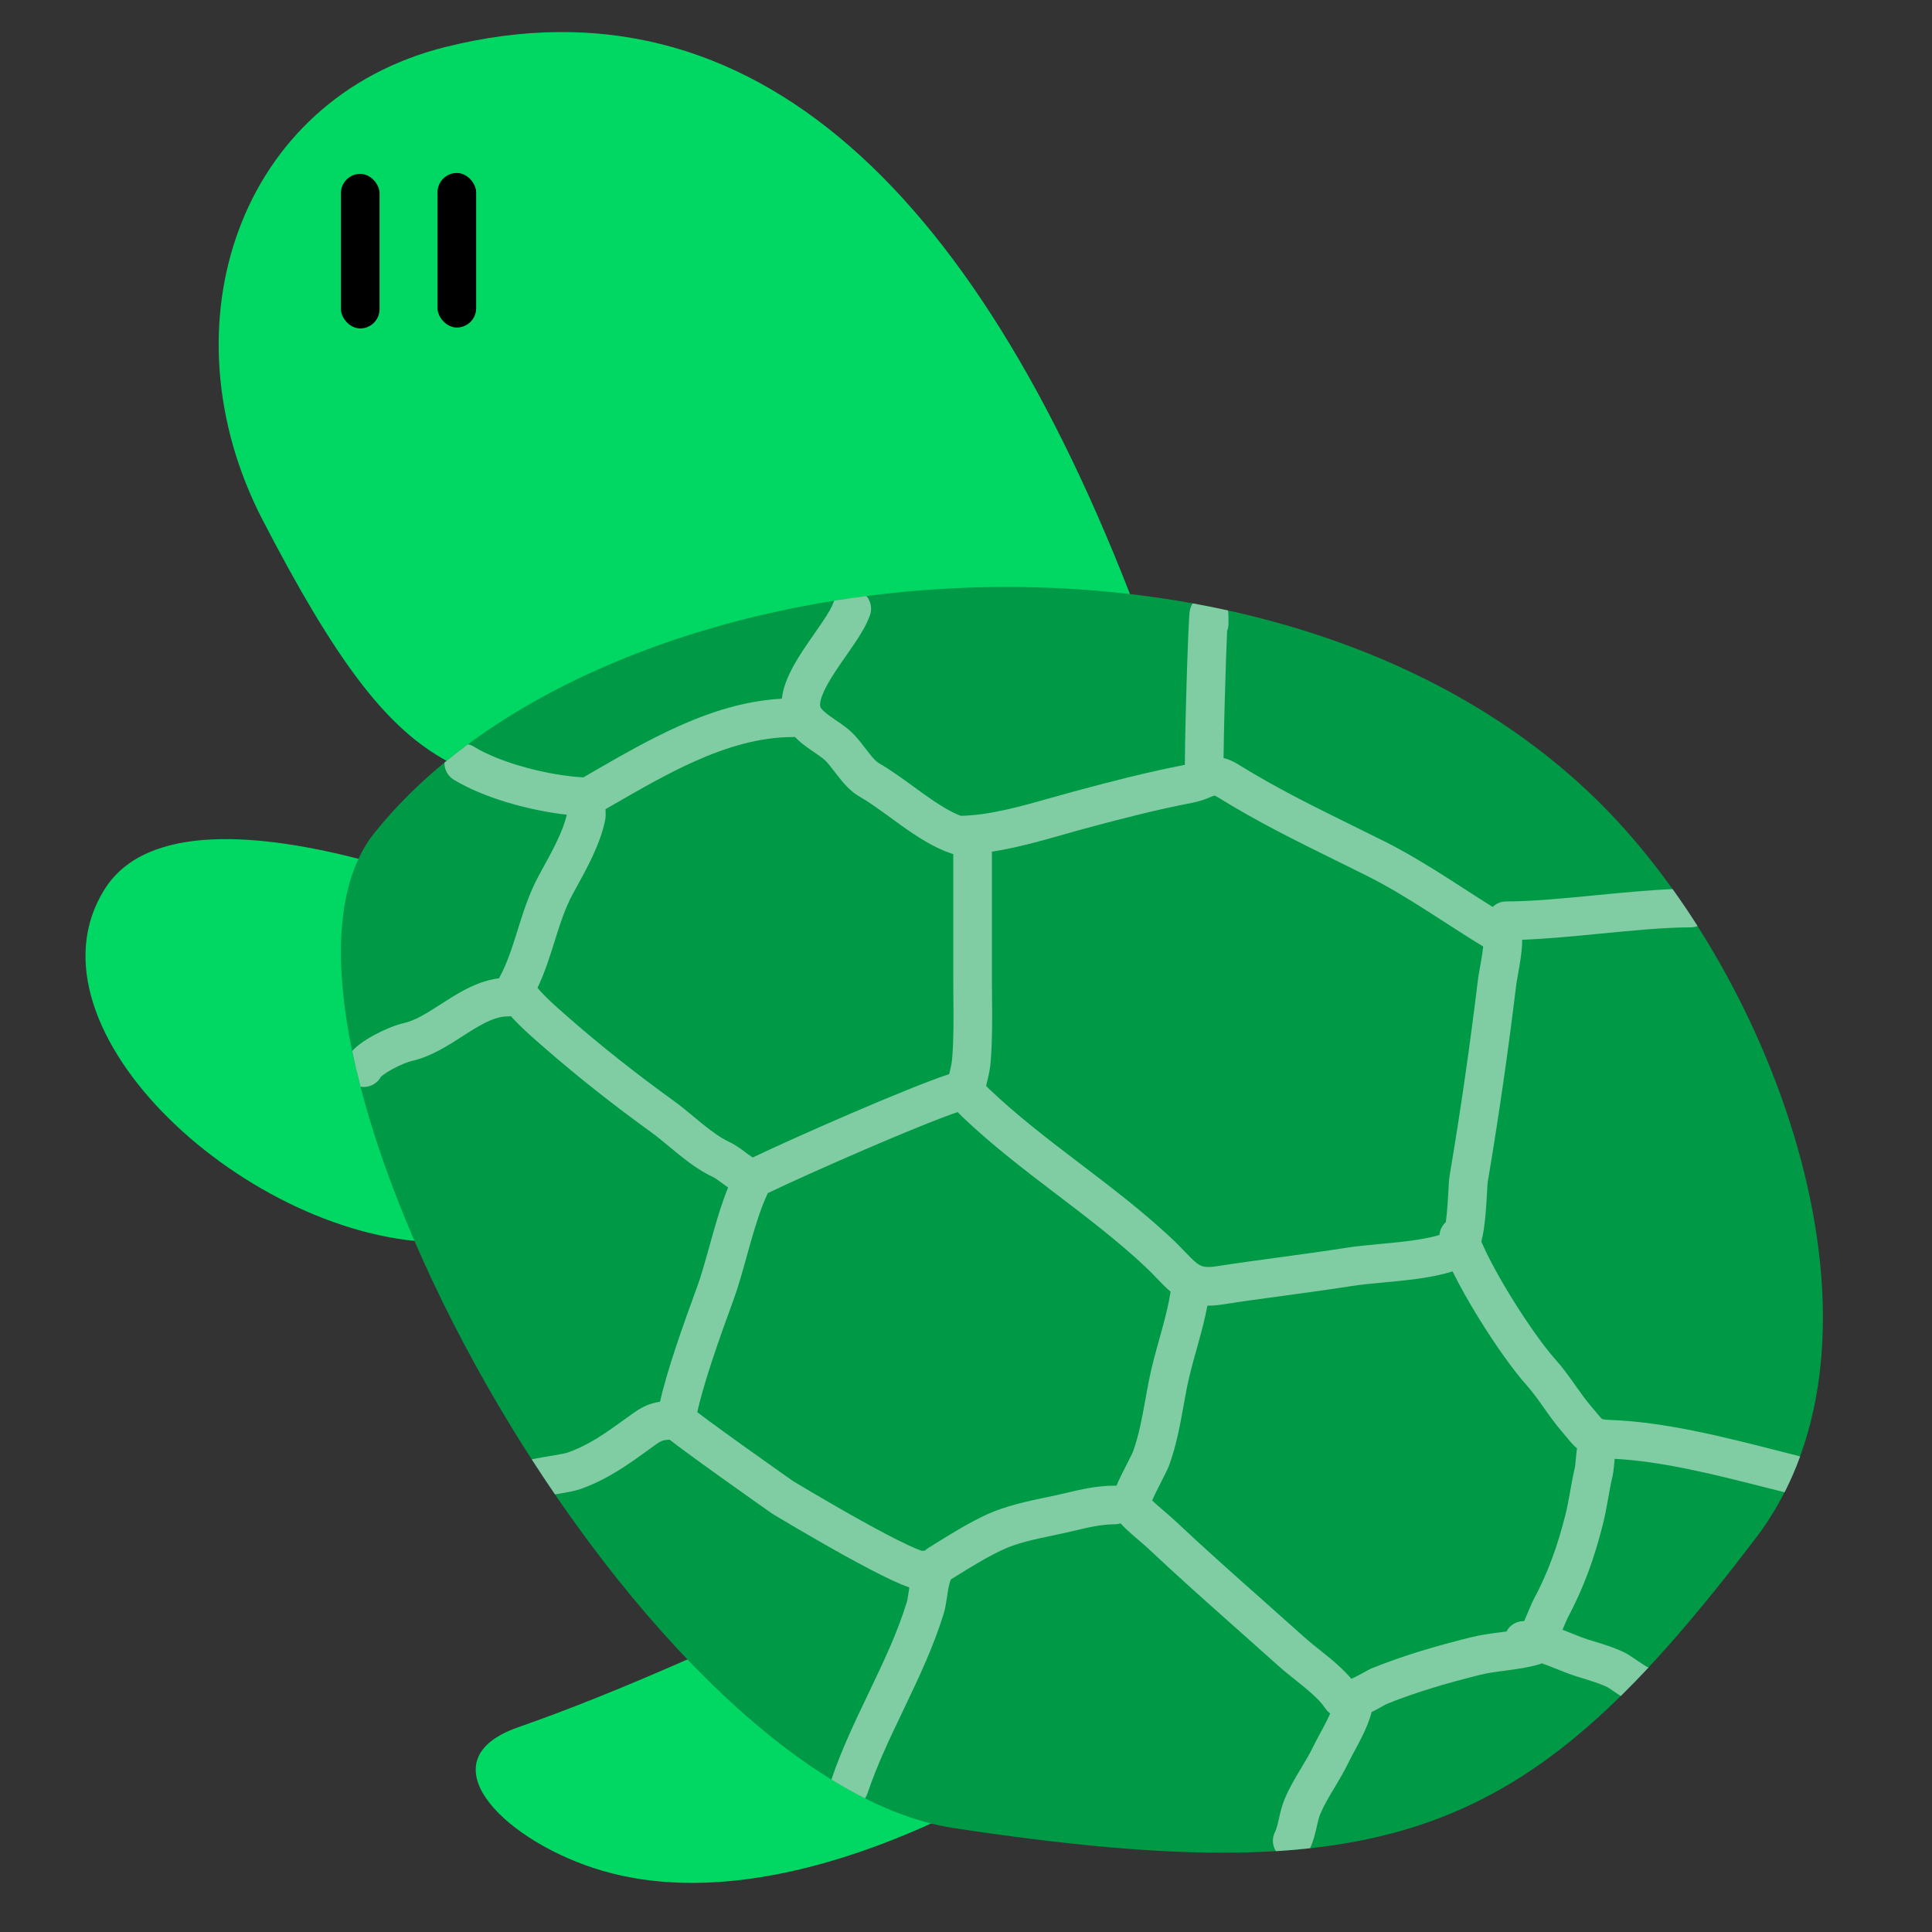 <svg width="100" height="100" viewBox="0 0 100 100" fill="none" xmlns="http://www.w3.org/2000/svg">
<rect x="0" y="0" width="100" height="100" fill="#333333" stroke="none"/>
<path d="M23.085 2.425C39.004 -1.527 50.843 10 59.233 32.716C62.134 40.57 44.541 44.189 34.346 42.158C23.698 40.036 21.145 41.488 13.599 26.925C8.389 16.869 12.338 5.093 23.085 2.425Z" fill="#01D864"/>
<rect x="17.646" y="9" width="2" height="8" rx="1" fill="black"/>
<rect x="22.646" y="8.953" width="2" height="8" rx="1" fill="black"/>
<path d="M5.417 46.024C9.787 39.084 29.152 48.278 29.152 48.278C29.152 48.278 38.17 57.268 31.155 62.228C28.445 64.144 26.232 64.3 22.913 64.304C13.031 64.317 0.84 53.295 5.417 46.024Z" fill="#01D864"/>
<path d="M26.822 89.402C37.254 85.77 51.81 78.018 51.81 78.018L54.956 90.631C54.956 90.631 41.368 100.203 30.698 96.68C25.878 95.088 22.028 91.071 26.822 89.402Z" fill="#01D864"/>
<path d="M19.372 43.122C31.326 28.179 66.025 24.775 82.872 41.622C91.872 50.622 98.824 69.188 90.872 79.622C79.273 94.842 72.412 98.113 49.372 94.622C32.872 92.122 11.372 53.122 19.372 43.122Z" fill="#009A47"/>
<path opacity="0.5" fill-rule="evenodd" clip-rule="evenodd" d="M18.661 56.246C18.499 55.619 18.355 55.003 18.23 54.399C18.358 54.259 18.495 54.145 18.609 54.057C18.845 53.874 19.117 53.709 19.378 53.568C19.882 53.297 20.473 53.053 20.881 52.962C21.494 52.826 22.075 52.454 22.846 51.96L22.847 51.959C22.939 51.901 23.032 51.841 23.129 51.779C23.849 51.322 24.764 50.766 25.829 50.637C25.836 50.623 25.844 50.609 25.851 50.595C26.246 49.871 26.503 49.063 26.792 48.141L26.805 48.101C27.08 47.222 27.389 46.237 27.887 45.322C27.95 45.207 28.012 45.093 28.075 44.979C28.61 44.002 29.137 43.039 29.337 42.17C27.426 41.955 25.042 41.306 23.483 40.354C23.167 40.16 22.996 39.82 23.005 39.474C23.399 39.15 23.805 38.833 24.223 38.524C24.328 38.548 24.43 38.588 24.526 38.647C25.941 39.512 28.431 40.142 30.192 40.237C30.374 40.132 30.558 40.026 30.745 39.918L30.746 39.918L30.746 39.917C32.109 39.131 33.584 38.28 35.11 37.595C36.779 36.846 38.576 36.264 40.467 36.165C40.501 35.867 40.579 35.585 40.671 35.331C40.885 34.747 41.23 34.168 41.567 33.654C41.749 33.377 41.973 33.055 42.18 32.758L42.18 32.758L42.18 32.758L42.18 32.758C42.326 32.548 42.463 32.352 42.57 32.192C42.882 31.729 43.066 31.404 43.139 31.188C43.149 31.155 43.162 31.123 43.176 31.092C43.729 31.003 44.285 30.922 44.844 30.85C45.066 31.108 45.151 31.473 45.036 31.82C44.868 32.323 44.537 32.85 44.23 33.308C44.069 33.547 43.923 33.756 43.779 33.962L43.779 33.962L43.779 33.962L43.779 33.962L43.779 33.962C43.601 34.216 43.428 34.463 43.239 34.752C42.922 35.234 42.682 35.657 42.55 36.017C42.415 36.386 42.446 36.549 42.468 36.604C42.494 36.669 42.606 36.814 42.979 37.082C43.092 37.162 43.17 37.215 43.255 37.273L43.255 37.273L43.256 37.273L43.256 37.274L43.256 37.274C43.333 37.326 43.415 37.382 43.532 37.465C43.723 37.599 43.947 37.766 44.143 37.962C44.381 38.2 44.624 38.517 44.815 38.767C44.869 38.837 44.919 38.903 44.963 38.959C45.217 39.281 45.375 39.434 45.481 39.495C46.075 39.834 46.705 40.293 47.291 40.72C47.469 40.849 47.643 40.976 47.81 41.096C48.52 41.602 49.151 42.006 49.727 42.227C51.23 42.195 52.816 41.746 54.449 41.284C54.833 41.175 55.221 41.066 55.61 40.961C57.485 40.455 59.389 39.963 61.327 39.589C61.334 38.25 61.396 35.912 61.457 34.139C61.49 33.196 61.523 32.396 61.548 31.987C61.554 31.887 61.561 31.793 61.569 31.723L61.569 31.72C61.571 31.7 61.58 31.616 61.603 31.529C61.609 31.505 61.629 31.434 61.669 31.35C61.681 31.324 61.702 31.281 61.736 31.231C62.346 31.341 62.954 31.463 63.558 31.596C63.574 31.681 63.578 31.756 63.579 31.77L63.579 31.772C63.581 31.813 63.583 31.858 63.584 31.904C63.586 31.998 63.587 32.125 63.587 32.286C63.587 32.416 63.562 32.541 63.516 32.656C63.498 33.062 63.477 33.599 63.456 34.208C63.4 35.825 63.345 37.893 63.33 39.234C63.599 39.299 63.853 39.419 64.099 39.571C66.051 40.783 68.005 41.745 70.062 42.759C70.579 43.013 71.102 43.271 71.633 43.536C72.822 44.131 73.941 44.82 75.018 45.508C75.294 45.684 75.567 45.86 75.837 46.034L75.838 46.035L75.84 46.036L75.84 46.036C76.317 46.344 76.787 46.648 77.26 46.944C77.441 46.767 77.687 46.658 77.96 46.658C79.295 46.658 80.933 46.5 82.638 46.334L82.677 46.33C83.995 46.202 85.353 46.07 86.575 46.02C87.018 46.638 87.449 47.276 87.867 47.933C87.754 47.976 87.632 48 87.504 48C86.173 48 84.537 48.159 82.832 48.325L82.801 48.328C81.442 48.46 80.039 48.596 78.784 48.642C78.786 48.69 78.786 48.734 78.785 48.775C78.782 49.042 78.745 49.35 78.706 49.623C78.665 49.905 78.614 50.192 78.572 50.425L78.566 50.454C78.524 50.691 78.498 50.837 78.489 50.906C78.072 54.341 77.584 57.755 77.006 61.172L77.006 61.172L77.006 61.172L77.004 61.187C77.003 61.197 77.001 61.212 76.999 61.232C76.996 61.271 76.992 61.32 76.987 61.382C76.98 61.493 76.972 61.626 76.964 61.782L76.961 61.837C76.941 62.189 76.916 62.632 76.871 63.07C76.831 63.46 76.772 63.886 76.673 64.264C77.009 65.052 77.576 66.095 78.228 67.153C79.045 68.481 79.923 69.713 80.498 70.353C80.889 70.787 81.216 71.248 81.507 71.66L81.542 71.709C81.828 72.115 82.08 72.471 82.364 72.8C82.451 72.9 82.527 72.992 82.593 73.072L82.632 73.119C82.681 73.179 82.722 73.228 82.761 73.274C82.86 73.39 82.9 73.426 82.919 73.441L82.92 73.441C82.923 73.444 82.929 73.449 82.959 73.457C83.01 73.471 83.113 73.489 83.32 73.496C86.15 73.592 89.227 74.376 91.934 75.066C92.316 75.163 92.689 75.258 93.054 75.35C93.096 75.36 93.136 75.373 93.175 75.388C92.944 76.022 92.676 76.641 92.371 77.24C92.058 77.162 91.743 77.082 91.427 77.001C88.805 76.335 86.081 75.642 83.573 75.509C83.566 75.577 83.561 75.635 83.556 75.697C83.55 75.76 83.544 75.828 83.536 75.916C83.52 76.073 83.498 76.268 83.453 76.456C83.372 76.8 83.31 77.152 83.242 77.536L83.23 77.6C83.159 78 83.081 78.434 82.971 78.871C82.546 80.574 81.984 82.177 81.129 83.761C81.13 83.758 81.126 83.767 81.117 83.789L81.116 83.79L81.079 83.877C81.06 83.92 81.036 83.976 81.006 84.046L80.946 84.188L80.876 84.355C81.07 84.429 81.241 84.499 81.399 84.563L81.4 84.563L81.4 84.564L81.401 84.564L81.401 84.564C81.688 84.68 81.937 84.782 82.223 84.87L82.335 84.904L82.463 84.943L82.463 84.943L82.463 84.943C82.964 85.095 83.576 85.28 84.128 85.556C84.24 85.612 84.403 85.722 84.506 85.791L84.52 85.8C84.57 85.834 84.621 85.868 84.673 85.903L84.673 85.903C84.766 85.966 84.862 86.031 84.958 86.095C85.072 86.17 85.168 86.232 85.24 86.276C85.272 86.284 85.303 86.293 85.334 86.304C84.851 86.821 84.371 87.315 83.891 87.787C83.879 87.778 83.866 87.77 83.853 87.762C83.75 87.693 83.64 87.619 83.542 87.553L83.405 87.46C83.331 87.41 83.282 87.379 83.255 87.361L83.255 87.361L83.255 87.361L83.254 87.361C83.223 87.34 83.219 87.338 83.233 87.345C82.846 87.151 82.419 87.021 81.911 86.866C81.821 86.839 81.728 86.811 81.633 86.781C81.277 86.671 80.874 86.509 80.525 86.368L80.525 86.368C80.357 86.3 80.201 86.237 80.069 86.188C79.976 86.153 79.887 86.121 79.801 86.093C79.753 86.116 79.699 86.137 79.639 86.154C79.076 86.315 78.501 86.393 78 86.459L77.925 86.469C77.432 86.534 77.009 86.589 76.605 86.69C74.947 87.105 73.307 87.575 71.769 88.2L71.764 88.202L71.738 88.216L71.703 88.234C71.685 88.244 71.667 88.254 71.647 88.265C71.627 88.277 71.605 88.289 71.581 88.302L71.58 88.303L71.479 88.359C71.346 88.433 71.177 88.525 70.995 88.613C70.876 89.077 70.682 89.516 70.498 89.889C70.369 90.151 70.231 90.406 70.108 90.635L70.108 90.635L70.103 90.645C69.974 90.884 69.864 91.089 69.773 91.276C69.557 91.722 69.302 92.146 69.075 92.526L68.988 92.671C68.729 93.104 68.509 93.488 68.341 93.883C68.264 94.066 68.217 94.272 68.144 94.594L68.144 94.594L68.138 94.619C68.074 94.901 67.986 95.29 67.808 95.666C67.234 95.729 66.645 95.779 66.041 95.816C65.859 95.529 65.828 95.157 65.99 94.831C66.065 94.683 66.116 94.493 66.188 94.176L66.204 94.104C66.266 93.831 66.35 93.458 66.499 93.104C66.726 92.568 67.012 92.079 67.271 91.645L67.359 91.498C67.592 91.109 67.798 90.764 67.973 90.404C68.085 90.173 68.215 89.931 68.338 89.704L68.342 89.696C68.47 89.459 68.592 89.232 68.704 89.005C68.758 88.895 68.807 88.79 68.851 88.691C68.752 88.614 68.658 88.516 68.575 88.394C68.353 88.07 68.005 87.737 67.558 87.365C67.416 87.247 67.251 87.116 67.08 86.978C66.774 86.734 66.446 86.472 66.184 86.237C65.502 85.624 64.812 85.012 64.121 84.398L64.121 84.398L64.121 84.398C62.556 83.009 60.981 81.611 59.449 80.168C59.304 80.032 59.151 79.901 58.975 79.751L58.975 79.751L58.975 79.751L58.975 79.751C58.879 79.669 58.776 79.581 58.664 79.483C58.451 79.297 58.214 79.083 57.997 78.848C57.899 78.881 57.793 78.898 57.684 78.898C57.006 78.898 56.359 79.05 55.547 79.244C55.156 79.338 54.781 79.416 54.42 79.492L54.42 79.492C53.49 79.687 52.657 79.862 51.889 80.218C51.08 80.593 50.209 81.134 49.363 81.66L49.215 81.752L49.21 81.764C49.173 81.85 49.133 81.986 49.094 82.183C49.063 82.343 49.039 82.504 49.013 82.68L49.013 82.68L49.013 82.68L48.994 82.806C48.964 83.005 48.923 83.267 48.855 83.489C48.339 85.18 47.584 86.781 46.855 88.305L46.756 88.513C46.053 89.983 45.384 91.38 44.904 92.82C44.872 92.915 44.827 93.003 44.771 93.082C44.194 92.791 43.614 92.466 43.033 92.109C43.551 90.576 44.258 89.1 44.935 87.684L45.051 87.442C45.785 85.906 46.476 84.433 46.942 82.905C46.96 82.846 46.983 82.729 47.016 82.506L47.032 82.401L47.032 82.401L47.032 82.401L47.032 82.4C47.043 82.327 47.055 82.248 47.068 82.165C46.807 82.077 46.511 81.951 46.207 81.811C45.466 81.468 44.524 80.966 43.612 80.46C42.696 79.95 41.79 79.424 41.114 79.027C40.776 78.828 40.495 78.66 40.298 78.543C40.27 78.526 40.244 78.511 40.22 78.496C40.158 78.459 40.107 78.428 40.069 78.405L40.008 78.369L39.992 78.359L39.988 78.357L39.987 78.356L39.987 78.356C39.987 78.356 39.987 78.356 40.505 77.5L39.93 78.319L39.929 78.318L39.929 78.318L39.926 78.316L39.915 78.308L39.872 78.278L39.711 78.165C39.572 78.067 39.373 77.926 39.132 77.756C38.651 77.416 38.005 76.958 37.344 76.485C36.684 76.013 36.006 75.524 35.463 75.123C35.192 74.923 34.95 74.742 34.76 74.594C34.728 74.569 34.695 74.544 34.662 74.518C34.494 74.522 34.399 74.538 34.327 74.559C34.249 74.582 34.148 74.625 33.979 74.745C33.831 74.85 33.683 74.958 33.533 75.066L33.533 75.066L33.53 75.068L33.529 75.068L33.529 75.069C32.509 75.806 31.427 76.588 30.037 77.074C29.74 77.177 29.355 77.244 29.034 77.298C28.957 77.311 28.879 77.323 28.802 77.336L28.802 77.336L28.802 77.336C28.777 77.34 28.752 77.344 28.726 77.348C28.317 76.751 27.916 76.146 27.522 75.535C27.541 75.531 27.561 75.527 27.58 75.523C27.894 75.458 28.22 75.405 28.501 75.359L28.501 75.359C28.572 75.347 28.641 75.336 28.705 75.325C29.062 75.266 29.271 75.222 29.377 75.185C30.474 74.803 31.307 74.203 32.341 73.458L32.342 73.458C32.496 73.347 32.655 73.233 32.819 73.116C33.119 72.903 33.422 72.74 33.768 72.639C33.901 72.6 34.033 72.573 34.163 72.554C34.344 71.748 34.63 70.799 34.924 69.903C35.323 68.685 35.764 67.481 36.047 66.706L36.047 66.706L36.048 66.706L36.065 66.657C36.298 66.022 36.499 65.299 36.717 64.514C36.793 64.242 36.87 63.964 36.952 63.679C37.161 62.947 37.396 62.179 37.687 61.465C37.608 61.411 37.537 61.358 37.474 61.311L37.401 61.257C37.165 61.082 37.029 60.981 36.882 60.911C36.22 60.598 35.63 60.155 35.117 59.741C34.936 59.594 34.768 59.455 34.608 59.322L34.607 59.321C34.284 59.053 33.992 58.811 33.682 58.587C31.764 57.203 29.875 55.716 28.091 54.155C28.072 54.138 28.046 54.115 28.014 54.088L28.012 54.086L28.011 54.086C27.785 53.89 27.272 53.446 26.817 52.99C26.693 52.866 26.565 52.733 26.443 52.596C26.391 52.605 26.337 52.609 26.282 52.609C25.674 52.609 25.056 52.925 24.202 53.467C24.113 53.523 24.022 53.583 23.927 53.644L23.926 53.645C23.206 54.11 22.302 54.695 21.315 54.914C21.155 54.95 20.746 55.103 20.326 55.329C20.125 55.437 19.953 55.546 19.829 55.641C19.754 55.699 19.719 55.735 19.708 55.746L19.707 55.747C19.497 56.126 19.071 56.318 18.661 56.246ZM40.505 77.5L39.93 78.319L39.958 78.338L39.987 78.356L40.505 77.5ZM47.873 80.258C47.937 80.201 48.007 80.148 48.085 80.1L48.321 79.953L48.321 79.953L48.321 79.953C49.145 79.44 50.121 78.833 51.048 78.403C52.042 77.942 53.21 77.698 54.204 77.49C54.518 77.425 54.814 77.363 55.083 77.299L55.152 77.282C55.906 77.102 56.759 76.898 57.684 76.898C57.718 76.898 57.752 76.9 57.786 76.903C57.862 76.722 57.95 76.535 58.035 76.362C58.139 76.148 58.251 75.928 58.35 75.735L58.35 75.735L58.434 75.571C58.493 75.455 58.542 75.356 58.581 75.274C58.601 75.234 58.616 75.202 58.627 75.176L58.636 75.154L58.641 75.143L58.643 75.139L58.643 75.139C58.95 74.292 59.106 73.429 59.278 72.476C59.34 72.132 59.404 71.776 59.478 71.406C59.622 70.689 59.822 69.971 60.01 69.295L60.011 69.295C60.051 69.151 60.09 69.008 60.129 68.868C60.322 68.167 60.49 67.505 60.59 66.856C60.375 66.676 60.18 66.478 60.003 66.295C59.962 66.252 59.921 66.21 59.88 66.167C59.681 65.96 59.482 65.753 59.241 65.528C57.828 64.21 56.288 63.036 54.701 61.828L54.701 61.828L54.701 61.827L54.701 61.827L54.7 61.827L54.7 61.827L54.585 61.74C52.972 60.511 51.314 59.242 49.795 57.791C49.717 57.717 49.642 57.639 49.571 57.559C47.447 58.286 42.036 60.659 39.743 61.754C39.414 62.444 39.142 63.295 38.874 64.229C38.804 64.475 38.734 64.728 38.662 64.985L38.662 64.985L38.662 64.985C38.438 65.792 38.206 66.627 37.944 67.344L37.928 67.386C37.644 68.162 37.213 69.34 36.825 70.526C36.511 71.485 36.241 72.399 36.092 73.096C36.248 73.214 36.437 73.356 36.651 73.514C37.182 73.906 37.85 74.388 38.508 74.859C39.165 75.329 39.808 75.784 40.287 76.123C40.526 76.292 40.724 76.432 40.863 76.53L41.023 76.642L41.051 76.662L41.1 76.692C41.152 76.723 41.227 76.768 41.324 76.826C41.518 76.942 41.795 77.107 42.128 77.303C42.796 77.696 43.687 78.213 44.584 78.711C45.486 79.213 46.376 79.685 47.047 79.995C47.342 80.132 47.566 80.223 47.718 80.274C47.769 80.265 47.821 80.259 47.873 80.258ZM49.127 55.602C49.14 55.55 49.152 55.501 49.163 55.457L49.163 55.457C49.172 55.422 49.18 55.389 49.186 55.362C49.229 55.184 49.267 54.995 49.286 54.758C49.366 53.761 49.357 52.769 49.347 51.728C49.344 51.381 49.341 51.029 49.341 50.669V50.655V50.64V50.626V50.611V50.597V50.582V50.568V50.553V50.539V50.524V50.51V50.495V50.48V50.466V50.451V50.437V50.422V50.408V50.393V50.379V50.364V50.35V50.335V50.321V50.306V50.291V50.277V50.263V50.248V50.233V50.219V50.204V50.19V50.175V50.161V50.146V50.132V50.117V50.103V50.088V50.074V50.059V50.044V50.03V50.015V50.001V49.986V49.972V49.957V49.943V49.928V49.914V49.899V49.885V49.87V49.856V49.841V49.827V49.812V49.797V49.783V49.768V49.754V49.739V49.725V49.71V49.696V49.681V49.667V49.652V49.638V49.623V49.608V49.594V49.58V49.565V49.55V49.536V49.521V49.507V49.492V49.478V49.463V49.449V49.434V49.42V49.405V49.391V49.376V49.361V49.347V49.332V49.318V49.303V49.289V49.274V49.26V49.245V49.231V49.216V49.202V49.187V49.173V49.158V49.144V49.129V49.114V49.1V49.085V49.071V49.056V49.042V49.027V49.013V48.998V48.984V48.969V48.955V48.94V48.925V48.911V48.897V48.882V48.867V48.853V48.838V48.824V48.809V48.795V48.78V48.766V48.751V48.737V48.722V48.708V48.693V48.678V48.664V48.649V48.635V48.62V48.606V48.591V48.577V48.562V48.548V48.533V48.519V48.504V48.49V48.475V48.461V48.446V48.431V48.417V48.402V48.388V48.373V48.359V48.344V48.33V48.315V48.301V48.286V48.272V48.257V48.242V48.228V48.214V48.199V48.184V48.17V48.155V48.141V48.126V48.112V48.097V48.083V48.068V48.054V48.039V48.025V48.01V47.995V47.981V47.966V47.952V47.937V47.923V47.908V47.894V47.879V47.865V47.85V47.836V47.821V47.807V47.792V47.778V47.763V47.748V47.734V47.719V47.705V47.69V47.676V47.661V47.647V47.632V47.618V47.603V47.589V47.574V47.559V47.545V47.531V47.516V47.501V47.487V47.472V47.458V47.443V47.429V47.414V47.4V47.385V47.371V47.356V47.342V47.327V47.312V47.298V47.283V47.269V47.254V47.24V47.225V47.211V47.196V47.182V47.167V47.153V47.138V47.124V47.109V47.094V47.08V47.065V47.051V47.036V47.022V47.007V46.993V46.978V46.964V46.949V46.935V46.92V46.906V46.891V46.877V46.862V46.847V46.833V46.818V46.804V46.789V46.775V46.76V46.746V46.731V46.717V46.702V46.688V46.673V46.659V46.644V46.63V46.615V46.6V46.586V46.571V46.557V46.542V46.528V46.513V46.499V46.484V46.47V46.455V46.441V46.426V46.411V46.397V46.382V46.368V46.353V46.339V46.324V46.31V46.295V46.281V46.266V46.252V46.237V46.223V46.208V46.194V46.179V46.164V46.15V46.135V46.121V46.106V46.092V46.077V46.063V46.048V46.034V46.019V46.005V45.99V45.976V45.961V45.947V45.932V45.917V45.903V45.888V45.874V45.859V45.845V45.83V45.816V45.801V45.787V45.772V45.758V45.743V45.728V45.714V45.699V45.685V45.67V45.656V45.641V45.627V45.612V45.598V45.583V45.569V45.554V45.54V45.525V45.511V45.496V45.481V45.467V45.452V45.438V45.423V45.409V45.394V45.38V45.365V45.351V45.336V45.322V45.307V45.293V45.278V45.264V45.249V45.234V45.22V45.205V45.191V45.176V45.162V45.147V45.133V45.118V45.104V45.089V45.075V45.06V45.045V45.031V45.016V45.002V44.987V44.973V44.958V44.944V44.929V44.915V44.9V44.886V44.871V44.857V44.842V44.828V44.813V44.798V44.784V44.769V44.755V44.74V44.726V44.711V44.697V44.682V44.668V44.653V44.639V44.624V44.61V44.595V44.581V44.566V44.551V44.537V44.522V44.508V44.493V44.479V44.464V44.45V44.435V44.421V44.406V44.392V44.377V44.362V44.348V44.333V44.319V44.304V44.29V44.275V44.261V44.246V44.232V44.217V44.205C49.299 44.196 49.258 44.184 49.218 44.169C48.298 43.857 47.414 43.269 46.65 42.724C46.438 42.574 46.236 42.427 46.042 42.285L46.041 42.285L46.041 42.284L46.041 42.284C45.478 41.875 44.978 41.511 44.489 41.231C44.008 40.957 43.642 40.513 43.393 40.197C43.304 40.084 43.226 39.983 43.156 39.892L43.156 39.892C42.99 39.675 42.866 39.513 42.729 39.376C42.658 39.306 42.548 39.218 42.379 39.099C42.334 39.067 42.259 39.016 42.176 38.959C42.052 38.873 41.908 38.775 41.814 38.707C41.621 38.569 41.373 38.383 41.143 38.144C41.107 38.148 41.071 38.15 41.034 38.15C39.326 38.15 37.629 38.657 35.928 39.42C34.504 40.059 33.133 40.85 31.771 41.636L31.77 41.636C31.627 41.719 31.483 41.801 31.34 41.884L31.34 41.888L31.34 41.888L31.34 41.888C31.342 41.921 31.343 41.958 31.345 42C31.347 42.052 31.349 42.117 31.348 42.182C31.347 42.238 31.343 42.343 31.32 42.458C31.076 43.68 30.363 44.972 29.831 45.937C29.766 46.056 29.703 46.169 29.644 46.278C29.247 47.007 28.989 47.818 28.701 48.74L28.688 48.78C28.454 49.525 28.197 50.345 27.821 51.132C27.925 51.258 28.065 51.41 28.233 51.578C28.63 51.975 29.076 52.362 29.312 52.566L29.312 52.566C29.35 52.599 29.382 52.627 29.408 52.65C31.14 54.166 32.979 55.614 34.852 56.965C35.218 57.229 35.599 57.544 35.95 57.836L35.95 57.836C36.097 57.958 36.24 58.076 36.374 58.185C36.861 58.578 37.3 58.896 37.738 59.103C38.078 59.265 38.382 59.492 38.59 59.649L38.591 59.649C38.617 59.669 38.642 59.688 38.666 59.705C38.789 59.797 38.884 59.863 38.962 59.911C41.373 58.764 46.904 56.339 49.043 55.626C49.071 55.617 49.099 55.609 49.127 55.602ZM78.861 83.909L78.891 83.909L78.896 83.899C78.967 83.734 79.037 83.567 79.102 83.415L79.102 83.415L79.165 83.266L79.172 83.248L79.173 83.248L79.173 83.247L79.173 83.247C79.237 83.096 79.317 82.906 79.369 82.811C80.126 81.408 80.635 79.97 81.031 78.386C81.121 78.024 81.189 77.653 81.261 77.25L81.275 77.173C81.341 76.801 81.412 76.398 81.507 75.998C81.53 75.899 81.539 75.794 81.553 75.629C81.562 75.528 81.573 75.405 81.59 75.248C81.598 75.169 81.609 75.073 81.626 74.966C81.467 74.834 81.34 74.691 81.237 74.569C81.165 74.485 81.116 74.425 81.068 74.367L81.068 74.366L81.068 74.366C81.008 74.293 80.95 74.222 80.851 74.107C80.501 73.702 80.197 73.272 79.925 72.886L79.925 72.886L79.925 72.886L79.924 72.886L79.924 72.886L79.924 72.886L79.874 72.814C79.578 72.395 79.313 72.026 79.011 71.69C78.317 70.918 77.366 69.568 76.525 68.202C76.038 67.412 75.563 66.576 75.184 65.807C74.374 66.058 73.498 66.185 72.683 66.274C72.302 66.316 71.942 66.35 71.598 66.381L71.598 66.381C71.008 66.436 70.468 66.486 69.951 66.567C68.824 66.744 67.696 66.897 66.579 67.049L66.521 67.057C65.421 67.206 64.332 67.354 63.247 67.522C62.987 67.563 62.737 67.584 62.495 67.58C62.377 68.208 62.217 68.818 62.057 69.399C62.015 69.554 61.972 69.706 61.93 69.857L61.93 69.858C61.742 70.531 61.567 71.161 61.439 71.798C61.382 72.083 61.328 72.385 61.272 72.697L61.272 72.697C61.093 73.695 60.894 74.8 60.522 75.822C60.456 76.006 60.325 76.265 60.216 76.478L60.125 76.657C60.028 76.847 59.927 77.043 59.832 77.238C59.754 77.398 59.688 77.541 59.636 77.663C59.737 77.761 59.852 77.865 59.98 77.977C60.054 78.042 60.138 78.113 60.225 78.188L60.225 78.188L60.225 78.188L60.225 78.188C60.423 78.358 60.64 78.543 60.82 78.712C62.33 80.134 63.869 81.5 65.423 82.879C66.12 83.498 66.819 84.119 67.521 84.749C67.751 84.956 67.985 85.142 68.247 85.351L68.247 85.351L68.248 85.351C68.428 85.495 68.622 85.649 68.837 85.827C69.204 86.133 69.603 86.488 69.944 86.895C69.962 86.888 69.981 86.879 70 86.871C70.165 86.797 70.339 86.704 70.508 86.61L70.592 86.564C70.645 86.534 70.7 86.503 70.745 86.479C70.806 86.445 70.906 86.391 71.003 86.352C72.673 85.672 74.421 85.175 76.12 84.75C76.639 84.62 77.171 84.551 77.636 84.49L77.74 84.476C77.787 84.47 77.835 84.464 77.881 84.457C77.913 84.453 77.944 84.449 77.975 84.445C78.142 84.126 78.476 83.909 78.861 83.909ZM74.507 63.923C74.527 63.668 74.645 63.429 74.834 63.258C74.852 63.137 74.867 63.005 74.882 62.866C74.921 62.481 74.944 62.081 74.964 61.727L74.969 61.639C74.984 61.349 75.002 61.03 75.034 60.838C75.607 57.455 76.09 54.072 76.504 50.664C76.52 50.535 76.556 50.334 76.591 50.141L76.591 50.141L76.591 50.14L76.591 50.14L76.603 50.072C76.645 49.838 76.691 49.58 76.726 49.335C76.745 49.206 76.76 49.09 76.77 48.991C76.079 48.571 75.397 48.131 74.729 47.7L74.729 47.7L74.729 47.7L74.729 47.7L74.729 47.7L74.729 47.7L74.729 47.7L74.729 47.7L74.729 47.7L74.729 47.7L74.729 47.7L74.729 47.7L74.729 47.7L74.726 47.698C74.463 47.528 74.201 47.359 73.941 47.193C72.877 46.513 71.831 45.871 70.738 45.325C70.231 45.071 69.724 44.822 69.217 44.572C67.151 43.555 65.088 42.539 63.044 41.27C62.944 41.208 62.887 41.186 62.864 41.179L62.85 41.183C62.797 41.198 62.756 41.215 62.676 41.247C62.63 41.266 62.57 41.291 62.488 41.323C62.295 41.399 62.046 41.487 61.734 41.548C59.862 41.907 58.007 42.386 56.131 42.892C55.802 42.98 55.457 43.079 55.1 43.181C53.936 43.512 52.64 43.881 51.341 44.081V44.086V44.101V44.115V44.13V44.145V44.159V44.174V44.188V44.203V44.217V44.232V44.246V44.261V44.275V44.29V44.304V44.319V44.333V44.348V44.362V44.377V44.392V44.406V44.421V44.435V44.45V44.464V44.479V44.493V44.508V44.522V44.537V44.551V44.566V44.581V44.595V44.61V44.624V44.639V44.653V44.668V44.682V44.697V44.711V44.726V44.74V44.755V44.769V44.784V44.798V44.813V44.828V44.842V44.857V44.871V44.886V44.9V44.915V44.929V44.944V44.958V44.973V44.987V45.002V45.016V45.031V45.045V45.06V45.075V45.089V45.104V45.118V45.133V45.147V45.162V45.176V45.191V45.205V45.22V45.234V45.249V45.264V45.278V45.293V45.307V45.322V45.336V45.351V45.365V45.38V45.394V45.409V45.423V45.438V45.452V45.467V45.481V45.496V45.511V45.525V45.54V45.554V45.569V45.583V45.598V45.612V45.627V45.641V45.656V45.67V45.685V45.699V45.714V45.728V45.743V45.758V45.772V45.787V45.801V45.816V45.83V45.845V45.859V45.874V45.888V45.903V45.917V45.932V45.947V45.961V45.976V45.99V46.005V46.019V46.034V46.048V46.063V46.077V46.092V46.106V46.121V46.135V46.15V46.164V46.179V46.194V46.208V46.223V46.237V46.252V46.266V46.281V46.295V46.31V46.324V46.339V46.353V46.368V46.382V46.397V46.411V46.426V46.441V46.455V46.47V46.484V46.499V46.513V46.528V46.542V46.557V46.571V46.586V46.6V46.615V46.63V46.644V46.659V46.673V46.688V46.702V46.717V46.731V46.746V46.76V46.775V46.789V46.804V46.818V46.833V46.847V46.862V46.877V46.891V46.906V46.92V46.935V46.949V46.964V46.978V46.993V47.007V47.022V47.036V47.051V47.065V47.08V47.094V47.109V47.124V47.138V47.153V47.167V47.182V47.196V47.211V47.225V47.24V47.254V47.269V47.283V47.298V47.312V47.327V47.342V47.356V47.371V47.385V47.4V47.414V47.429V47.443V47.458V47.472V47.487V47.501V47.516V47.531V47.545V47.559V47.574V47.589V47.603V47.618V47.632V47.647V47.661V47.676V47.69V47.705V47.719V47.734V47.748V47.763V47.778V47.792V47.807V47.821V47.836V47.85V47.865V47.879V47.894V47.908V47.923V47.937V47.952V47.966V47.981V47.995V48.01V48.025V48.039V48.054V48.068V48.083V48.097V48.112V48.126V48.141V48.155V48.17V48.184V48.199V48.214V48.228V48.242V48.257V48.272V48.286V48.301V48.315V48.33V48.344V48.359V48.373V48.388V48.402V48.417V48.431V48.446V48.461V48.475V48.49V48.504V48.519V48.533V48.548V48.562V48.577V48.591V48.606V48.62V48.635V48.649V48.664V48.678V48.693V48.708V48.722V48.737V48.751V48.766V48.78V48.795V48.809V48.824V48.838V48.853V48.867V48.882V48.897V48.911V48.925V48.94V48.955V48.969V48.984V48.998V49.013V49.027V49.042V49.056V49.071V49.085V49.1V49.114V49.129V49.144V49.158V49.173V49.187V49.202V49.216V49.231V49.245V49.26V49.274V49.289V49.303V49.318V49.332V49.347V49.361V49.376V49.391V49.405V49.42V49.434V49.449V49.463V49.478V49.492V49.507V49.521V49.536V49.55V49.565V49.58V49.594V49.608V49.623V49.638V49.652V49.667V49.681V49.696V49.71V49.725V49.739V49.754V49.768V49.783V49.797V49.812V49.827V49.841V49.856V49.87V49.885V49.899V49.914V49.928V49.943V49.957V49.972V49.986V50.001V50.015V50.03V50.044V50.059V50.074V50.088V50.103V50.117V50.132V50.146V50.161V50.175V50.19V50.204V50.219V50.233V50.248V50.263V50.277V50.291V50.306V50.321V50.335V50.35V50.364V50.379V50.393V50.408V50.422V50.437V50.451V50.466V50.48V50.495V50.51V50.524V50.539V50.553V50.568V50.582V50.597V50.611V50.626V50.64V50.655V50.669C51.341 50.987 51.344 51.313 51.347 51.644C51.357 52.705 51.367 53.823 51.28 54.918C51.25 55.294 51.187 55.593 51.132 55.826C51.11 55.918 51.093 55.986 51.08 56.04L51.079 56.04C51.061 56.116 51.049 56.162 51.042 56.202C51.066 56.231 51.107 56.278 51.176 56.344C52.603 57.707 54.173 58.912 55.797 60.149L55.943 60.26L55.943 60.26C57.507 61.451 59.118 62.678 60.606 64.066C60.89 64.331 61.131 64.582 61.331 64.79L61.331 64.79L61.331 64.79C61.353 64.813 61.374 64.835 61.395 64.857C61.411 64.873 61.426 64.889 61.441 64.904C61.672 65.144 61.825 65.292 61.967 65.396C62.091 65.487 62.191 65.532 62.303 65.557C62.426 65.583 62.619 65.596 62.94 65.546C64.044 65.374 65.15 65.225 66.244 65.076L66.31 65.067C67.43 64.915 68.538 64.764 69.641 64.591C70.213 64.501 70.872 64.44 71.51 64.38H71.51C71.839 64.35 72.162 64.32 72.465 64.286C73.224 64.203 73.915 64.096 74.507 63.923ZM63.557 31.94C63.558 31.926 63.559 31.929 63.557 31.942L63.557 31.94ZM61.582 31.892C61.581 31.875 61.581 31.871 61.582 31.888L61.582 31.892ZM49.235 81.715C49.235 81.715 49.234 81.717 49.232 81.719C49.234 81.716 49.235 81.715 49.235 81.715Z" fill="white"/>
</svg>
